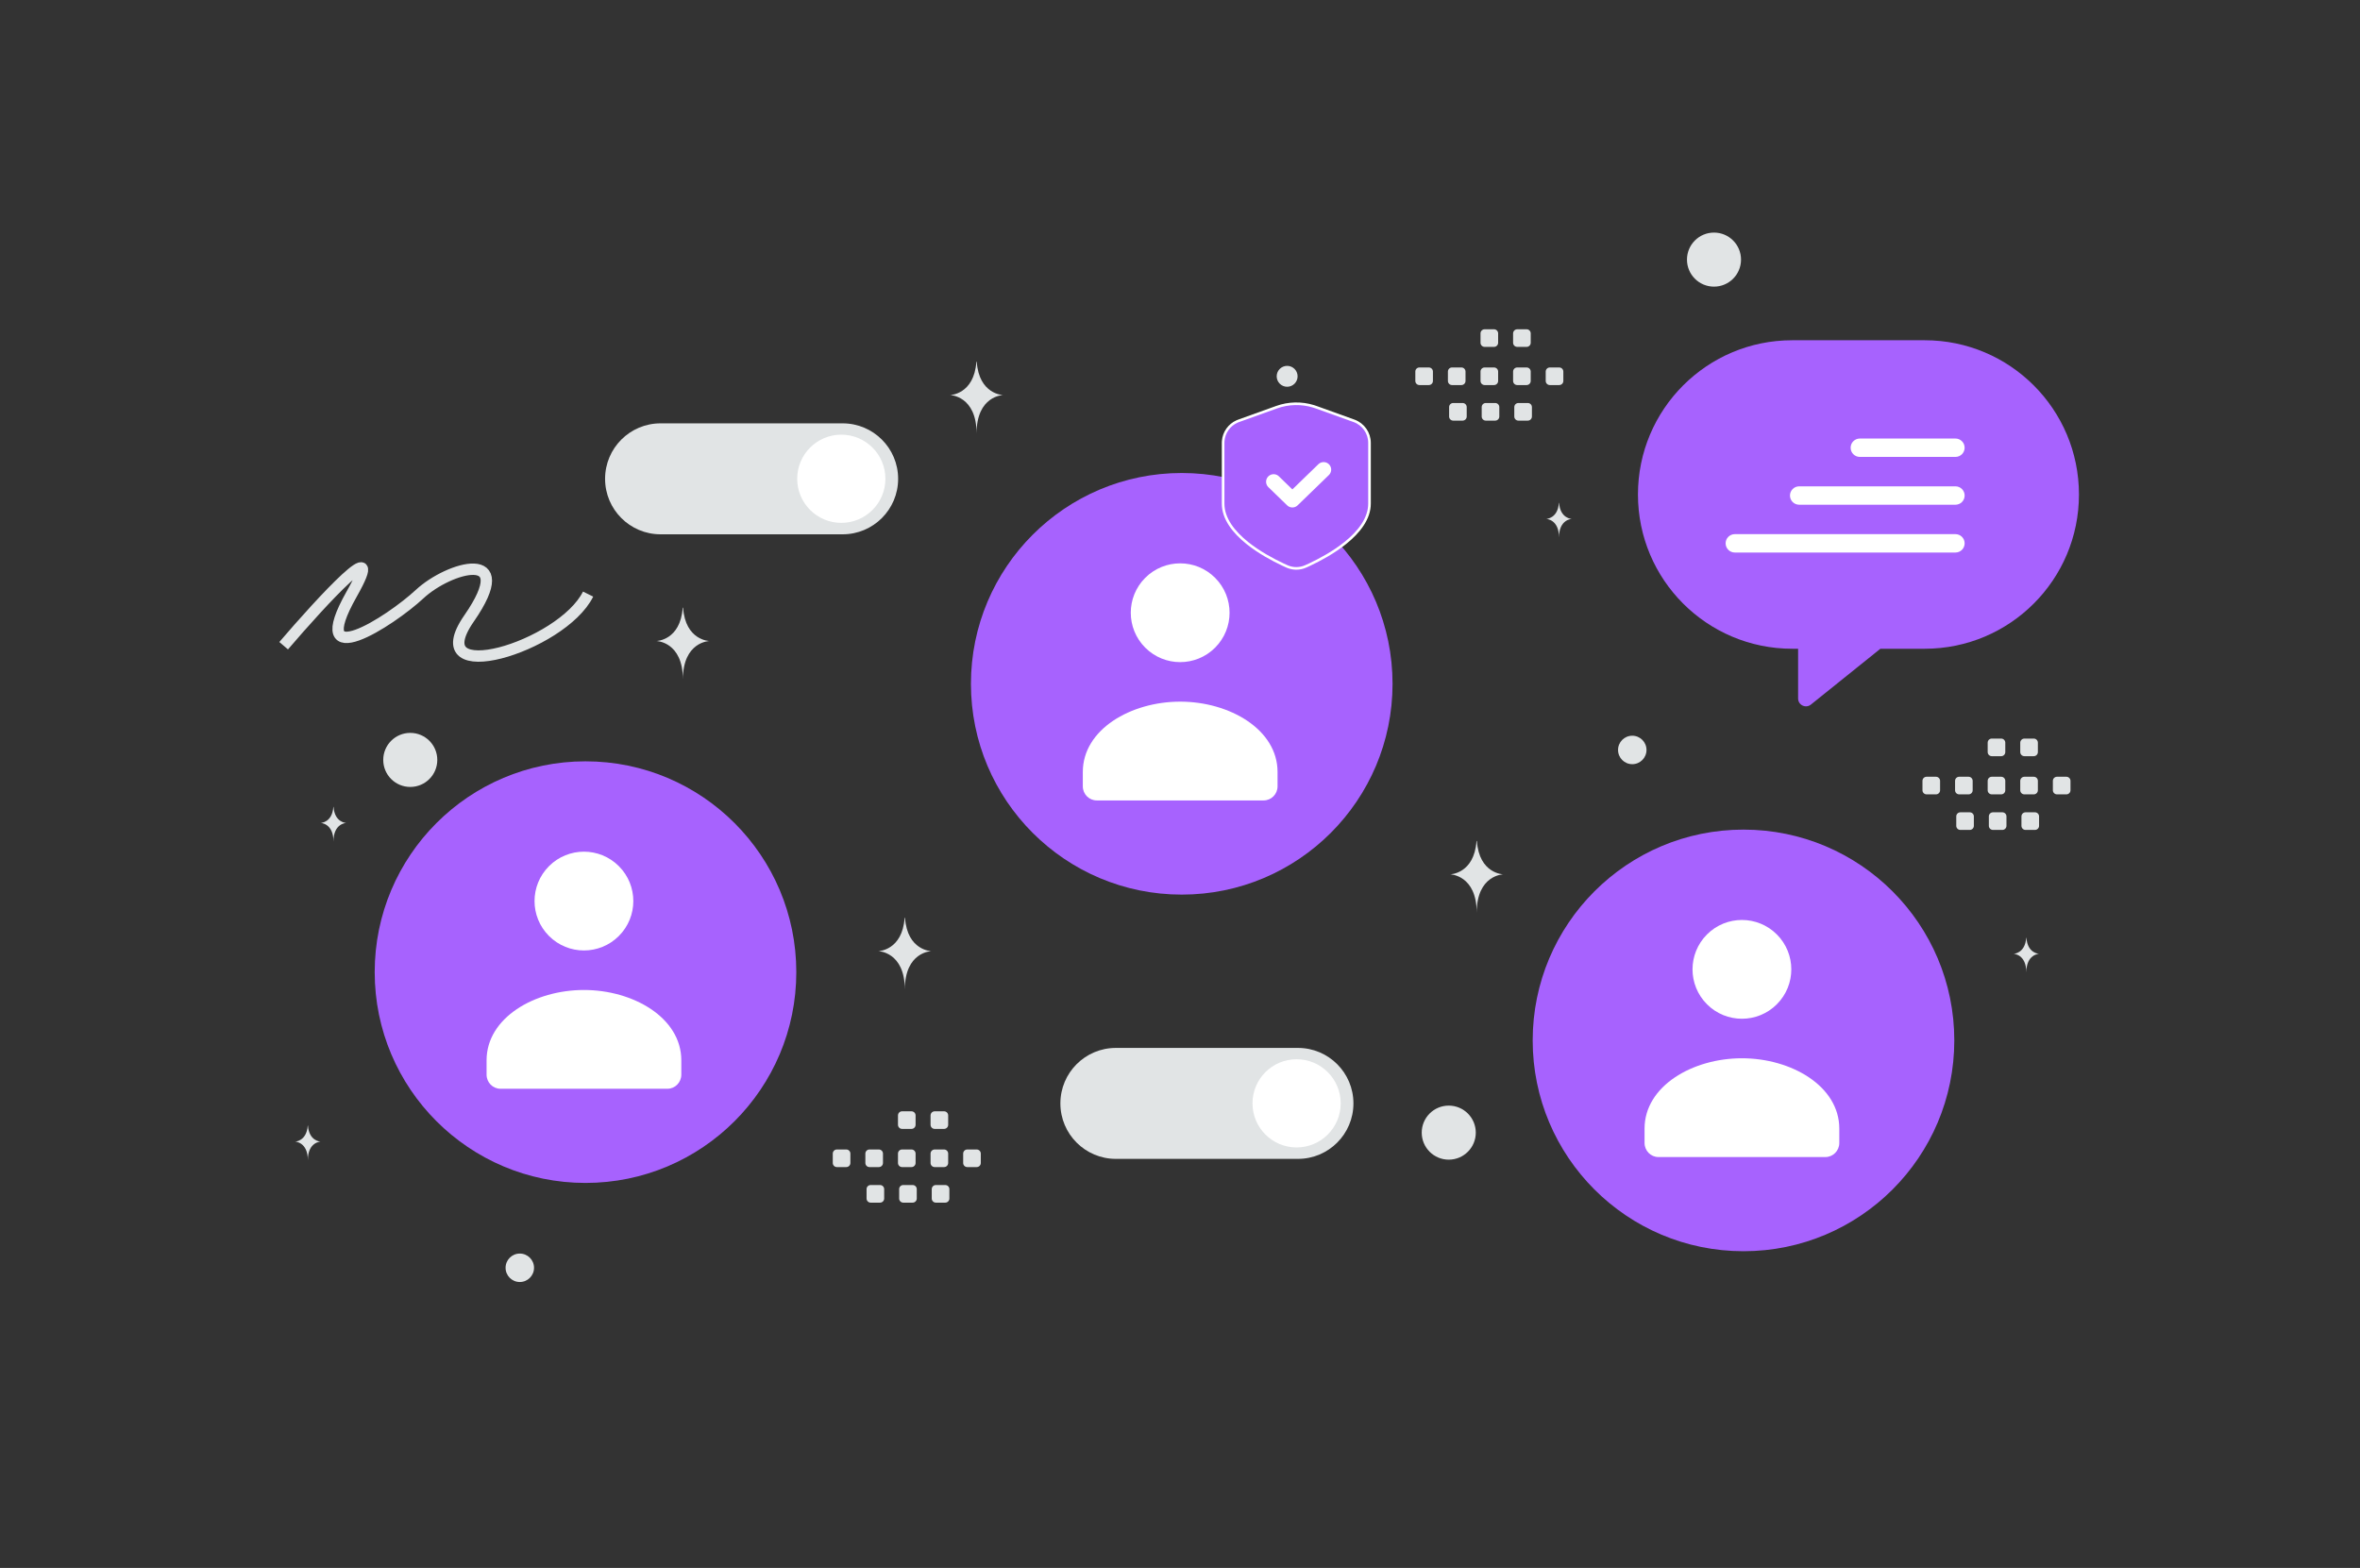 <svg width="292" height="194" viewBox="0 0 292 194" fill="none" xmlns="http://www.w3.org/2000/svg">
<rect x="0" y="0" width="292" height="194" fill="#333333" stroke="none"/>
<g clip-path="url(#clip0_258_10719)">
<path d="M104.26 66.109C108.052 66.109 111.125 63.036 111.125 59.244C111.125 55.453 108.052 52.38 104.26 52.38H81.731C77.939 52.38 74.866 55.453 74.866 59.244C74.866 63.036 77.939 66.109 81.731 66.109H104.26Z" fill="#E1E4E5"/>
<path d="M104.093 64.693C107.107 64.693 109.55 62.25 109.55 59.237C109.55 56.223 107.107 53.78 104.093 53.78C101.08 53.78 98.637 56.223 98.637 59.237C98.637 62.25 101.08 64.693 104.093 64.693Z" fill="white"/>
<path d="M160.594 143.385C164.386 143.385 167.459 140.312 167.459 136.521C167.459 132.73 164.386 129.656 160.594 129.656H138.065C134.273 129.656 131.2 132.73 131.2 136.521C131.2 140.312 134.273 143.385 138.065 143.385H160.594Z" fill="#E1E4E5"/>
<path d="M160.426 141.97C163.44 141.97 165.883 139.528 165.883 136.514C165.883 133.501 163.44 131.058 160.426 131.058C157.413 131.058 154.97 133.501 154.97 136.514C154.97 139.528 157.413 141.97 160.426 141.97Z" fill="white"/>
<path d="M98.526 120.28C98.526 105.875 86.849 94.197 72.444 94.197C58.039 94.197 46.361 105.875 46.361 120.28C46.361 134.685 58.039 146.362 72.444 146.362C86.849 146.362 98.526 134.685 98.526 120.28Z" fill="#A762FE"/>
<path fill-rule="evenodd" clip-rule="evenodd" d="M84.298 131.222V132.966C84.298 133.928 83.527 134.71 82.577 134.71H61.924C60.974 134.71 60.203 133.928 60.203 132.966V131.194C60.203 125.916 66.154 122.488 72.251 122.488C78.347 122.488 84.298 125.918 84.298 131.194M76.57 107.166C78.957 109.552 78.957 113.422 76.57 115.808C74.184 118.195 70.314 118.195 67.928 115.808C65.541 113.422 65.541 109.552 67.928 107.166C70.314 104.779 74.184 104.779 76.57 107.166Z" fill="white"/>
<path d="M241.803 128.729C241.803 114.324 230.125 102.646 215.72 102.646C201.315 102.646 189.638 114.324 189.638 128.729C189.638 143.134 201.315 154.811 215.72 154.811C230.125 154.811 241.803 143.134 241.803 128.729Z" fill="#A762FE"/>
<path fill-rule="evenodd" clip-rule="evenodd" d="M227.574 139.671V141.415C227.574 142.378 226.803 143.159 225.853 143.159H205.2C204.25 143.159 203.479 142.378 203.479 141.415V139.643C203.479 134.366 209.43 130.937 215.526 130.937C221.623 130.937 227.574 134.367 227.574 139.643M219.846 115.615C222.233 118.002 222.233 121.871 219.846 124.257C217.459 126.644 213.59 126.644 211.204 124.257C208.817 121.871 208.817 118.002 211.204 115.615C213.59 113.229 217.459 113.229 219.846 115.615Z" fill="white"/>
<path d="M172.298 84.606C172.298 70.201 160.62 58.523 146.215 58.523C131.81 58.523 120.133 70.201 120.133 84.606C120.133 99.011 131.81 110.688 146.215 110.688C160.62 110.688 172.298 99.011 172.298 84.606Z" fill="#A762FE"/>
<path fill-rule="evenodd" clip-rule="evenodd" d="M158.07 95.547V97.291C158.07 98.254 157.299 99.035 156.349 99.035H135.696C134.746 99.035 133.975 98.254 133.975 97.291V95.519C133.975 90.242 139.926 86.813 146.022 86.813C152.118 86.813 158.07 90.243 158.07 95.519M150.342 71.491C152.729 73.878 152.729 77.747 150.342 80.134C147.955 82.52 144.086 82.52 141.699 80.134C139.313 77.747 139.313 73.878 141.699 71.491C144.086 69.105 147.955 69.105 150.342 71.491Z" fill="white"/>
<path d="M84.47 75.189H84.518C84.8 79.25 87.777 79.312 87.777 79.312C87.777 79.312 84.495 79.377 84.495 84.07C84.495 79.377 81.213 79.312 81.213 79.312C81.213 79.312 84.188 79.25 84.47 75.189ZM182.686 104.055H182.734C183.017 108.116 185.993 108.179 185.993 108.179C185.993 108.179 182.711 108.244 182.711 112.936C182.711 108.244 179.429 108.179 179.429 108.179C179.429 108.179 182.404 108.116 182.686 104.055ZM111.928 113.56H111.976C112.259 117.621 115.235 117.684 115.235 117.684C115.235 117.684 111.953 117.749 111.953 122.441C111.953 117.749 108.671 117.684 108.671 117.684C108.671 117.684 111.646 117.621 111.928 113.56ZM120.805 44.758H120.852C121.135 48.819 124.111 48.881 124.111 48.881C124.111 48.881 120.829 48.946 120.829 53.639C120.829 48.946 117.547 48.881 117.547 48.881C117.547 48.881 120.522 48.819 120.805 44.758ZM192.881 62.214H192.904C193.041 64.174 194.477 64.204 194.477 64.204C194.477 64.204 192.893 64.236 192.893 66.501C192.893 64.236 191.309 64.204 191.309 64.204C191.309 64.204 192.745 64.174 192.881 62.214ZM41.245 99.831H41.269C41.405 101.791 42.842 101.821 42.842 101.821C42.842 101.821 41.258 101.853 41.258 104.118C41.258 101.853 39.673 101.821 39.673 101.821C39.673 101.821 41.109 101.791 41.245 99.831ZM38.078 139.258H38.1C38.237 141.218 39.673 141.249 39.673 141.249C39.673 141.249 38.089 141.28 38.089 143.545C38.089 141.28 36.505 141.249 36.505 141.249C36.505 141.249 37.941 141.218 38.078 139.258ZM250.703 116.024H250.726C250.862 117.984 252.299 118.014 252.299 118.014C252.299 118.014 250.714 118.046 250.714 120.311C250.714 118.046 249.13 118.014 249.13 118.014C249.13 118.014 250.566 117.984 250.703 116.024Z" fill="#E1E4E5"/>
<path fill-rule="evenodd" clip-rule="evenodd" d="M238.373 96.106H239.536C239.817 96.106 240.043 96.335 240.043 96.614V97.777C240.043 98.058 239.815 98.285 239.536 98.285H238.373C238.094 98.285 237.865 98.056 237.865 97.777V96.614C237.863 96.335 238.092 96.106 238.373 96.106ZM242.405 96.106H243.568C243.848 96.106 244.076 96.335 244.076 96.614V97.777C244.076 98.058 243.848 98.285 243.568 98.285H242.405C242.127 98.285 241.898 98.056 241.898 97.777V96.614C241.898 96.335 242.127 96.106 242.405 96.106ZM246.441 96.106H247.604C247.883 96.106 248.112 96.335 248.112 96.614V97.777C248.112 98.058 247.883 98.285 247.604 98.285H246.441C246.306 98.284 246.178 98.231 246.082 98.136C245.987 98.04 245.934 97.912 245.933 97.777V96.614C245.933 96.547 245.946 96.481 245.971 96.419C245.997 96.358 246.034 96.302 246.082 96.255C246.129 96.207 246.185 96.17 246.247 96.145C246.308 96.119 246.374 96.106 246.441 96.106ZM250.474 96.106H251.637C251.916 96.106 252.144 96.335 252.144 96.614V97.777C252.144 98.058 251.916 98.285 251.637 98.285H250.474C250.192 98.285 249.963 98.056 249.963 97.777V96.614C249.965 96.479 250.019 96.351 250.115 96.256C250.21 96.161 250.339 96.107 250.474 96.106ZM254.507 96.106H255.67C255.951 96.106 256.18 96.335 256.18 96.614V97.777C256.18 98.058 255.951 98.285 255.67 98.285H254.507C254.227 98.285 253.999 98.056 253.999 97.777V96.614C253.999 96.335 254.227 96.106 254.507 96.106ZM242.553 100.504H243.717C243.995 100.504 244.224 100.732 244.224 101.012V102.177C244.224 102.456 243.995 102.685 243.717 102.685H242.553C242.272 102.685 242.046 102.456 242.046 102.177V101.014C242.045 100.947 242.058 100.881 242.083 100.819C242.109 100.757 242.146 100.701 242.193 100.653C242.24 100.606 242.297 100.568 242.358 100.543C242.42 100.517 242.486 100.504 242.553 100.504ZM246.586 100.504H247.749C248.028 100.504 248.257 100.732 248.257 101.012V102.177C248.257 102.456 248.028 102.685 247.749 102.685H246.586C246.307 102.685 246.079 102.456 246.079 102.177V101.014C246.076 100.732 246.305 100.504 246.586 100.504ZM250.619 100.504H251.782C252.063 100.504 252.292 100.732 252.292 101.012V102.177C252.292 102.456 252.063 102.685 251.782 102.685H250.619C250.34 102.685 250.111 102.456 250.111 102.177V101.014C250.111 100.732 250.34 100.504 250.619 100.504ZM246.441 91.382H247.604C247.883 91.382 248.112 91.611 248.112 91.89V93.053C248.112 93.334 247.883 93.561 247.604 93.561H246.441C246.306 93.56 246.178 93.507 246.082 93.411C245.987 93.316 245.934 93.188 245.933 93.053V91.89C245.933 91.823 245.946 91.757 245.971 91.695C245.997 91.634 246.034 91.578 246.081 91.531C246.129 91.483 246.185 91.446 246.246 91.42C246.308 91.395 246.374 91.382 246.441 91.382ZM250.474 91.382H251.637C251.916 91.382 252.144 91.611 252.144 91.89V93.053C252.144 93.334 251.916 93.561 251.637 93.561H250.474C250.192 93.561 249.963 93.332 249.963 93.053V91.89C249.965 91.755 250.019 91.627 250.115 91.532C250.21 91.436 250.339 91.383 250.474 91.382ZM103.546 142.222H104.709C104.99 142.222 105.217 142.451 105.217 142.73V143.893C105.217 144.174 104.988 144.401 104.709 144.401H103.546C103.267 144.401 103.038 144.172 103.038 143.893V142.73C103.038 142.663 103.051 142.597 103.077 142.535C103.102 142.474 103.139 142.418 103.187 142.37C103.234 142.323 103.29 142.286 103.351 142.26C103.413 142.235 103.479 142.222 103.546 142.222ZM107.579 142.222H108.742C109.02 142.222 109.249 142.451 109.249 142.73V143.893C109.249 144.174 109.02 144.401 108.742 144.401H107.579C107.3 144.401 107.071 144.172 107.071 143.893V142.73C107.071 142.451 107.3 142.222 107.579 142.222ZM111.614 142.222H112.777C113.056 142.222 113.285 142.451 113.285 142.73V143.893C113.285 144.174 113.056 144.401 112.777 144.401H111.614C111.335 144.401 111.106 144.172 111.106 143.893V142.73C111.104 142.451 111.333 142.222 111.614 142.222ZM115.646 142.222H116.81C117.089 142.222 117.317 142.451 117.317 142.73V143.893C117.317 144.174 117.089 144.401 116.81 144.401H115.646C115.365 144.401 115.137 144.172 115.137 143.893V142.73C115.138 142.595 115.192 142.466 115.288 142.371C115.383 142.276 115.512 142.223 115.646 142.222ZM119.679 142.222H120.843C121.124 142.222 121.353 142.451 121.353 142.73V143.893C121.353 144.174 121.124 144.401 120.843 144.401H119.679C119.401 144.401 119.172 144.172 119.172 143.893V142.73C119.172 142.451 119.401 142.222 119.679 142.222ZM107.726 146.62H108.889C109.168 146.62 109.397 146.848 109.397 147.127V148.293C109.397 148.572 109.168 148.8 108.889 148.8H107.726C107.445 148.8 107.219 148.572 107.219 148.293V147.13C107.216 146.848 107.445 146.62 107.726 146.62ZM111.759 146.62H112.922C113.201 146.62 113.43 146.848 113.43 147.127V148.293C113.43 148.572 113.201 148.8 112.922 148.8H111.759C111.48 148.8 111.251 148.572 111.251 148.293V147.13C111.249 146.848 111.478 146.62 111.759 146.62ZM115.792 146.62H116.955C117.236 146.62 117.465 146.848 117.465 147.127V148.293C117.465 148.572 117.236 148.8 116.955 148.8H115.792C115.513 148.8 115.284 148.572 115.284 148.293V147.13C115.284 146.848 115.513 146.62 115.792 146.62ZM111.614 137.498H112.777C113.056 137.498 113.285 137.727 113.285 138.006V139.169C113.285 139.45 113.056 139.676 112.777 139.676H111.614C111.335 139.676 111.106 139.447 111.106 139.169V138.006C111.106 137.939 111.119 137.873 111.145 137.811C111.17 137.749 111.207 137.693 111.255 137.646C111.302 137.599 111.358 137.562 111.419 137.536C111.481 137.511 111.547 137.498 111.614 137.498ZM115.646 137.498H116.81C117.089 137.498 117.317 137.727 117.317 138.006V139.169C117.317 139.45 117.089 139.676 116.81 139.676H115.646C115.365 139.676 115.137 139.447 115.137 139.169V138.006C115.138 137.871 115.192 137.742 115.288 137.647C115.383 137.552 115.512 137.499 115.646 137.498ZM175.623 45.465H176.786C177.068 45.465 177.294 45.693 177.294 45.972V47.135C177.294 47.416 177.065 47.643 176.786 47.643H175.623C175.344 47.643 175.116 47.414 175.116 47.135V45.972C175.113 45.693 175.342 45.465 175.623 45.465ZM179.656 45.465H180.819C181.098 45.465 181.326 45.693 181.326 45.972V47.135C181.326 47.416 181.098 47.643 180.819 47.643H179.656C179.521 47.642 179.392 47.589 179.297 47.494C179.202 47.398 179.148 47.27 179.148 47.135V45.972C179.148 45.693 179.377 45.465 179.656 45.465ZM183.691 45.465H184.854C185.133 45.465 185.362 45.693 185.362 45.972V47.135C185.362 47.416 185.133 47.643 184.854 47.643H183.691C183.412 47.643 183.183 47.414 183.183 47.135V45.972C183.181 45.693 183.41 45.465 183.691 45.465ZM187.724 45.465H188.887C189.166 45.465 189.395 45.693 189.395 45.972V47.135C189.395 47.416 189.166 47.643 188.887 47.643H187.724C187.442 47.643 187.214 47.414 187.214 47.135V45.972C187.215 45.837 187.269 45.709 187.365 45.614C187.46 45.519 187.589 45.465 187.724 45.465ZM191.757 45.465H192.92C193.201 45.465 193.43 45.693 193.43 45.972V47.135C193.43 47.416 193.201 47.643 192.92 47.643H191.757C191.478 47.643 191.249 47.414 191.249 47.135V45.972C191.249 45.693 191.478 45.465 191.757 45.465ZM179.804 49.862H180.967C181.246 49.862 181.475 50.091 181.475 50.369V51.535C181.475 51.814 181.246 52.043 180.967 52.043H179.804C179.522 52.043 179.296 51.814 179.296 51.535V50.372C179.294 50.091 179.522 49.862 179.804 49.862ZM183.836 49.862H185C185.278 49.862 185.507 50.091 185.507 50.369V51.535C185.507 51.814 185.278 52.043 185 52.043H183.836C183.557 52.043 183.329 51.814 183.329 51.535V50.372C183.326 50.091 183.555 49.862 183.836 49.862ZM187.869 49.862H189.032C189.314 49.862 189.542 50.091 189.542 50.369V51.535C189.542 51.814 189.314 52.043 189.032 52.043H187.869C187.59 52.043 187.361 51.814 187.361 51.535V50.372C187.361 50.091 187.59 49.862 187.869 49.862ZM183.691 40.74H184.854C185.133 40.74 185.362 40.969 185.362 41.248V42.411C185.362 42.692 185.133 42.919 184.854 42.919H183.691C183.412 42.919 183.183 42.69 183.183 42.411V41.248C183.181 40.969 183.41 40.74 183.691 40.74ZM187.724 40.74H188.887C189.166 40.74 189.395 40.969 189.395 41.248V42.411C189.395 42.692 189.166 42.919 188.887 42.919H187.724C187.442 42.919 187.214 42.69 187.214 42.411V41.248C187.215 41.113 187.269 40.985 187.365 40.89C187.46 40.795 187.589 40.741 187.724 40.74Z" fill="#E1E4E5"/>
<path d="M35.097 79.891C39.813 74.382 48.099 65.392 43.51 73.506C37.774 83.648 48.29 76.886 51.923 73.506C55.555 70.125 64.159 67.684 58.041 76.511C51.923 85.338 69.513 80.079 72.764 73.506" stroke="#E1E4E5" stroke-width="1.408"/>
<path fill-rule="evenodd" clip-rule="evenodd" d="M202.662 61.183C202.662 50.642 211.207 42.098 221.748 42.098H238.141C248.682 42.098 257.227 50.642 257.227 61.183C257.227 71.724 248.682 80.269 238.141 80.269H232.657L224.06 87.177C223.424 87.689 222.478 87.236 222.478 86.419V80.269H221.748C211.207 80.269 202.662 71.724 202.662 61.183Z" fill="#A762FE"/>
<path d="M230.115 54.258H241.945C242.573 54.258 243.082 54.767 243.082 55.395C243.082 56.023 242.573 56.533 241.945 56.533H230.115C229.487 56.533 228.977 56.023 228.977 55.395C228.977 54.767 229.487 54.258 230.115 54.258Z" fill="white"/>
<path d="M222.608 60.173H241.946C242.574 60.173 243.083 60.682 243.083 61.31C243.083 61.939 242.574 62.448 241.946 62.448H222.608C221.98 62.448 221.471 61.939 221.471 61.31C221.471 60.682 221.98 60.173 222.608 60.173Z" fill="white"/>
<path d="M214.646 66.088H241.946C242.574 66.088 243.083 66.597 243.083 67.225C243.083 67.854 242.574 68.363 241.946 68.363H214.646C214.018 68.363 213.508 67.854 213.508 67.225C213.508 66.597 214.018 66.088 214.646 66.088Z" fill="white"/>
<path d="M212.071 35.465C210.224 35.465 208.727 33.968 208.727 32.121C208.727 30.274 210.224 28.776 212.071 28.776C213.918 28.776 215.415 30.274 215.415 32.121C215.415 33.968 213.918 35.465 212.071 35.465Z" fill="#E1E4E5"/>
<path d="M159.257 47.853C158.542 47.853 157.963 47.274 157.963 46.56C157.963 45.846 158.542 45.267 159.257 45.267C159.971 45.267 160.55 45.846 160.55 46.56C160.55 47.274 159.971 47.853 159.257 47.853Z" fill="#E1E4E5"/>
<path d="M50.762 97.366C48.915 97.366 47.418 95.869 47.418 94.022C47.418 92.175 48.915 90.678 50.762 90.678C52.609 90.678 54.106 92.175 54.106 94.022C54.106 95.869 52.609 97.366 50.762 97.366Z" fill="#E1E4E5"/>
<path d="M179.252 143.482C177.405 143.482 175.908 141.985 175.908 140.138C175.908 138.291 177.405 136.794 179.252 136.794C181.099 136.794 182.597 138.291 182.597 140.138C182.597 141.985 181.099 143.482 179.252 143.482Z" fill="#E1E4E5"/>
<path d="M201.959 94.55C200.987 94.55 200.199 93.762 200.199 92.79C200.199 91.817 200.987 91.029 201.959 91.029C202.931 91.029 203.719 91.817 203.719 92.79C203.719 93.762 202.931 94.55 201.959 94.55Z" fill="#E1E4E5"/>
<path d="M64.315 158.62C63.343 158.62 62.555 157.832 62.555 156.86C62.555 155.888 63.343 155.1 64.315 155.1C65.287 155.1 66.075 155.888 66.075 156.86C66.075 157.832 65.287 158.62 64.315 158.62Z" fill="#E1E4E5"/>
<path d="M157.951 50.381C159.432 49.849 161.043 49.816 162.54 50.281L162.838 50.381L167.524 52.065C168.679 52.48 169.449 53.573 169.448 54.797V62.308C169.448 64.179 168.132 65.835 166.458 67.179C164.999 68.35 163.299 69.261 162.057 69.846L161.555 70.076C161.189 70.241 160.792 70.326 160.392 70.326C160.041 70.326 159.693 70.26 159.367 70.134L159.229 70.076L158.727 69.846C157.485 69.261 155.784 68.351 154.325 67.181C152.652 65.838 151.335 64.182 151.335 62.308V54.797L151.344 54.569C151.427 53.515 152.08 52.587 153.047 52.152L153.259 52.067L157.951 50.381Z" fill="#A762FE" stroke="white" stroke-width="0.323"/>
<path d="M163.772 58.106L159.904 61.854L157.584 59.605" stroke="white" stroke-width="1.867" stroke-linecap="round" stroke-linejoin="round"/>
</g>
<defs>
<clipPath id="clip0_258_10719">
<rect width="291" height="194" fill="white" transform="translate(0.5)"/>
</clipPath>
</defs>
</svg>
